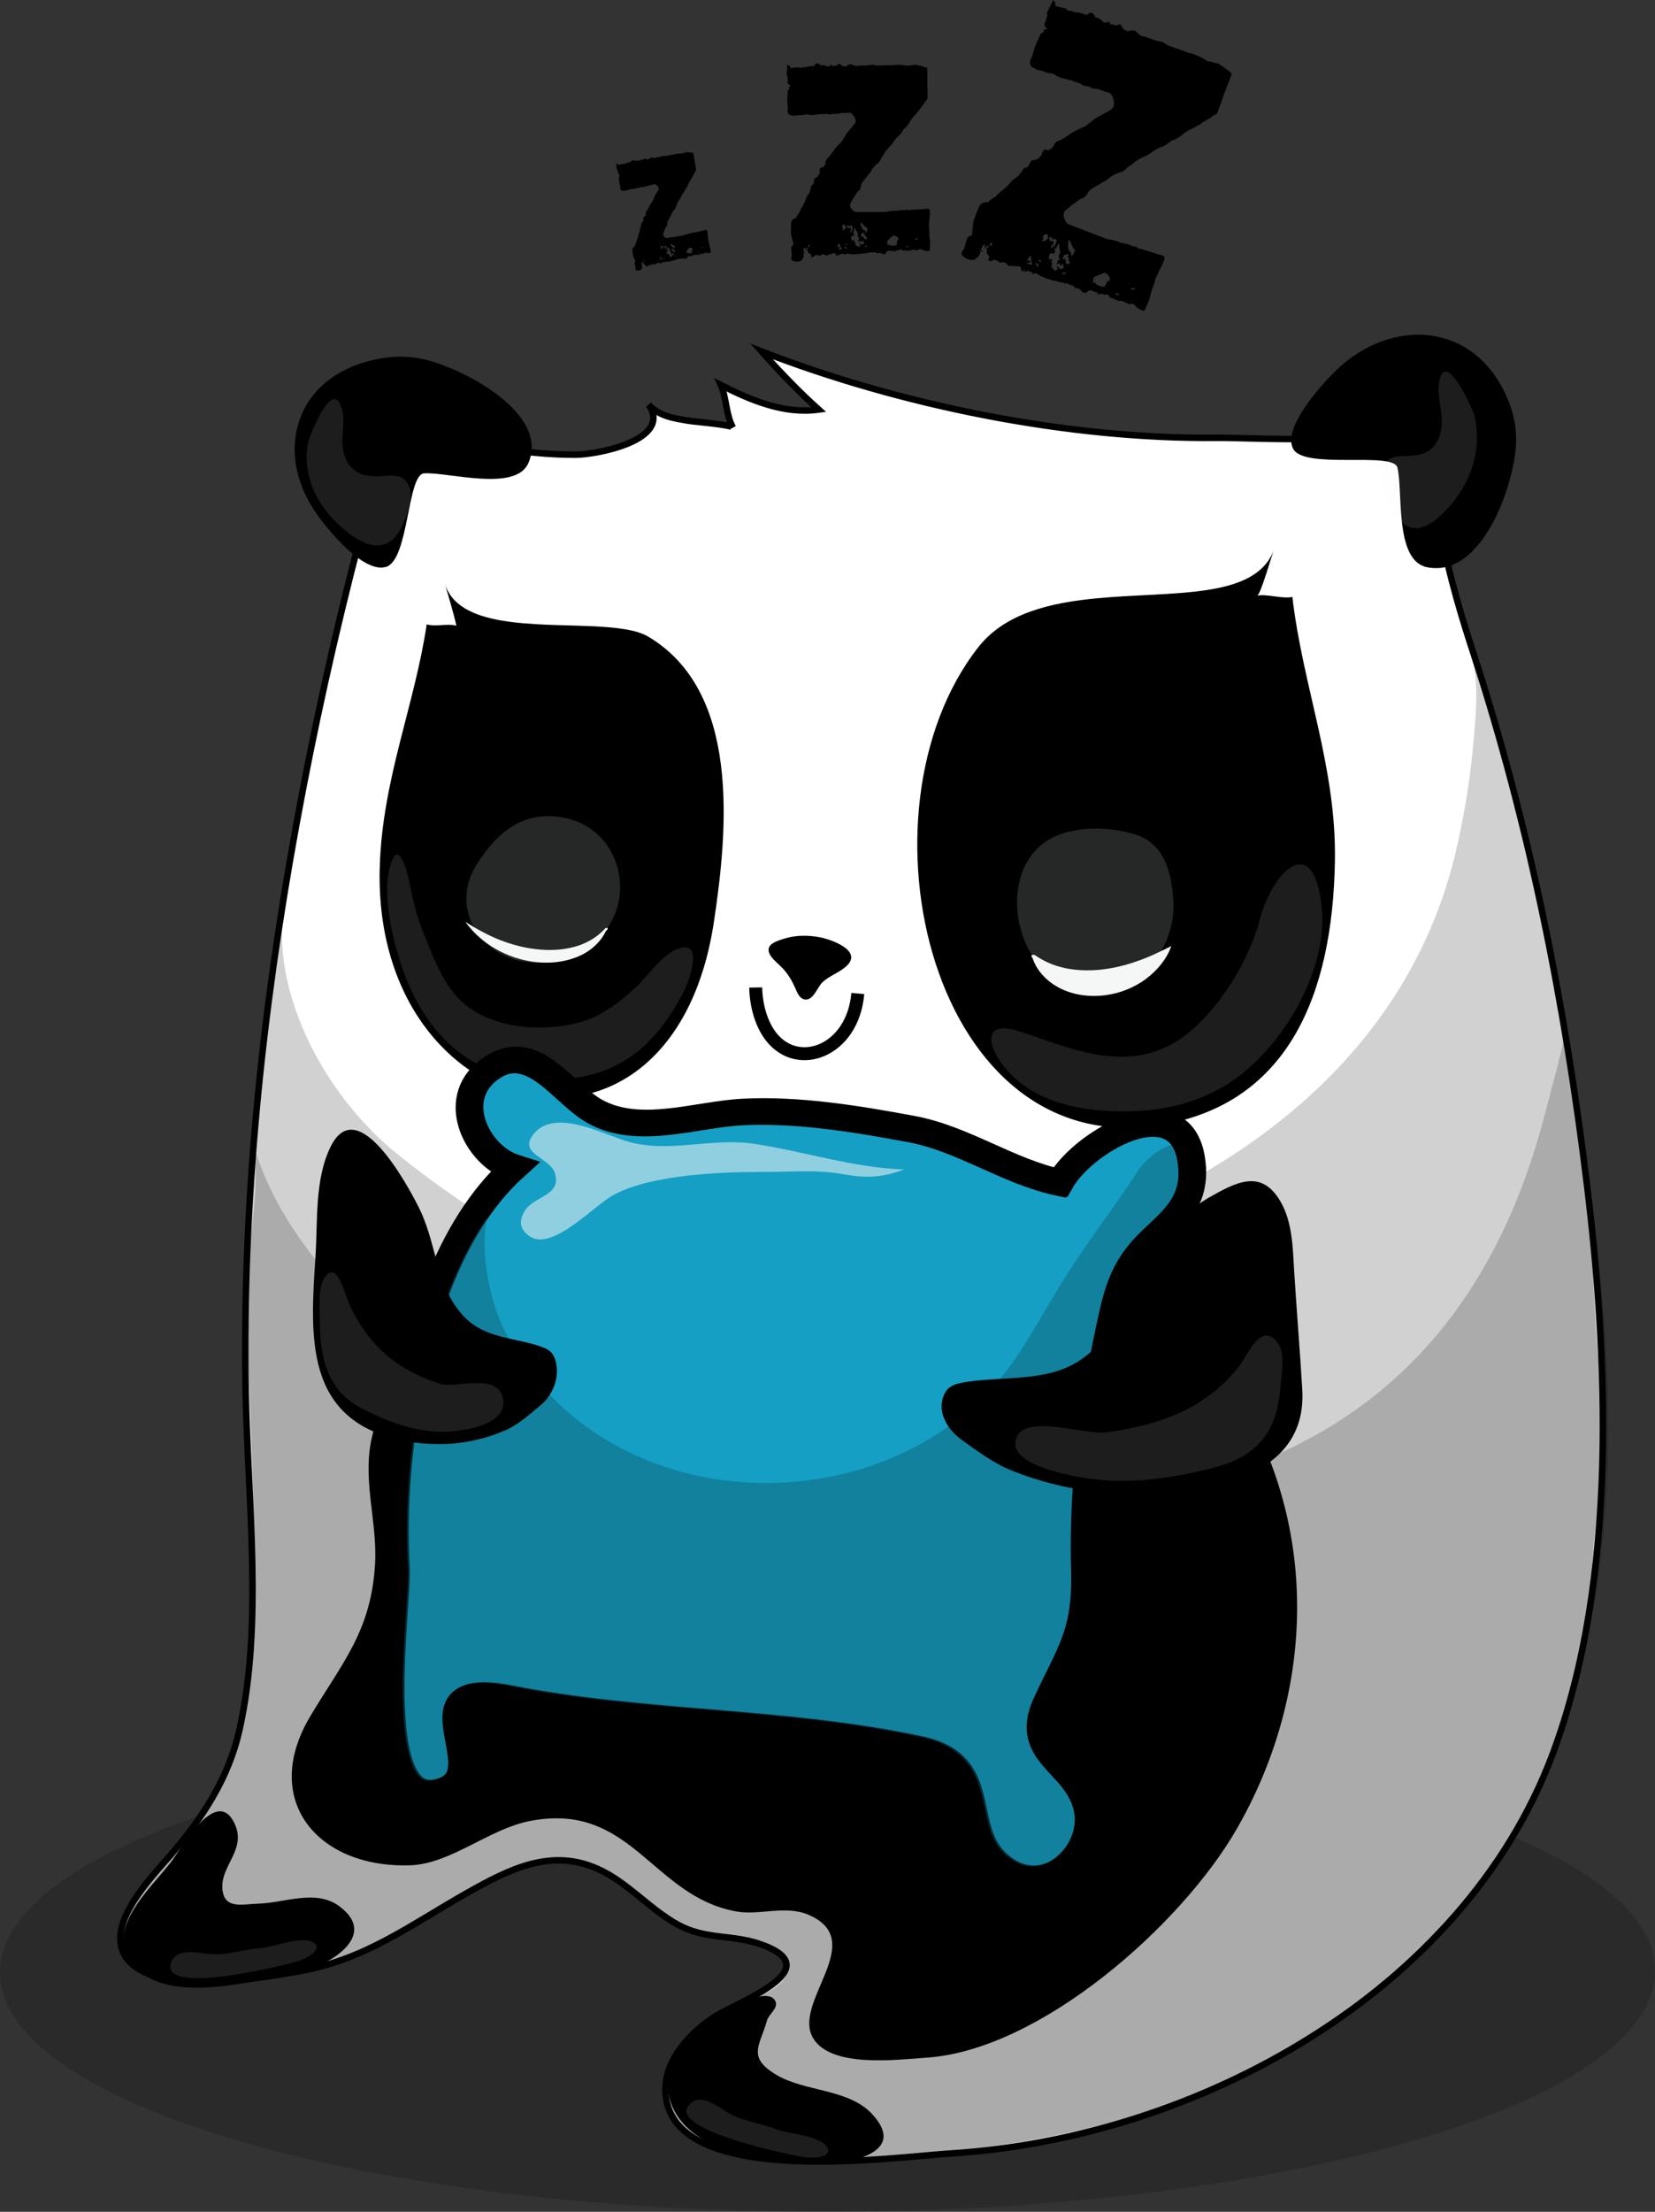 <?xml version="1.0" encoding="utf-8"?>
<!-- Generator: Adobe Illustrator 16.0.0, SVG Export Plug-In . SVG Version: 6.00 Build 0)  -->
<!DOCTYPE svg PUBLIC "-//W3C//DTD SVG 1.1//EN" "http://www.w3.org/Graphics/SVG/1.1/DTD/svg11.dtd">
<svg version="1.1" id="Layer_1" xmlns="http://www.w3.org/2000/svg" xmlns:xlink="http://www.w3.org/1999/xlink" x="0px" y="0px"
   width="127.711" height="170.557" viewBox="0 0 127.711 170.557" enable-background="new 0 0 198.43 198.43" xml:space="preserve">
<rect x="0" y="0" width="127.711" height="170.557" fill="#333333" stroke="none"/>
<g transform="translate(-37.233,-14.205)">
	<path opacity="0.17" d="M37.233,166.306c0.006,10.228,28.601,18.489,63.867,18.456
		c35.267-0.032,63.852-8.35,63.844-18.577c-0.005-10.225-28.601-18.486-63.865-18.456C65.811,147.763,37.227,156.081,37.233,166.306
		z"/>
	<path fill="#FFFFFF" stroke="#000000" stroke-width="0.5" stroke-miterlimit="10" d="M92.19,169.841
		c1.846-1.266,9.355-3.824,3.599-5.757c-2.114-0.709-4.122-0.308-6.229-1.453c-2.205-1.202-3.873-3.264-6.185-4.306
		c-3.598-1.622-6.803-0.006-10.012,1.799c-4.51,2.536-7.926,5.222-13.212,6.123c-2.708,0.46-11.338,2.039-13.29-1.258
		c-1.466-2.477,2.121-6.092,3.542-7.746c2.444-2.844,4.454-5.876,5.299-9.609c1.854-8.203,0.634-17.791,0.484-26.178
		c-0.26-14.598,1.274-29.214,3.896-43.568c1.354-7.421,2.99-14.791,4.898-22.092c0.544-2.083,2.949-9.187-0.084-10.652
		c5.231,2.531,10.93,4.126,16.756,4.123c1.631-0.002,7.508-1.12,5.637-3.847c0.854,0.896,1.905,1.028,3.053,1.228
		c0.462,0.08,3.324,0.304,3.451,0.534c-0.556-1.009-0.492-2.303-0.935-3.288c2.271,1.158,4.886,2.271,7.55,1.894
		c-1.553-1.39-3.077-2.988-4.404-4.48c10.714,4.152,23.655,6.789,35.216,6.658c2.901-0.033,15.261,0.861,16.574-2.209
		c-0.153,0.354-0.352,0.767-0.503,1.127c0.841-0.661,2.008-0.92,2.927-1.251c-4.906,1.771-0.407,15.503,0.646,18.73
		c4.403,13.499,7.133,27.217,8.84,41.291c1.553,12.804,2.477,30.19-2.691,43.892c-6.905,18.305-27.422,29.538-46.401,30.715
		c-4.28,0.266-20.4,2.595-21.915-3.912C88.054,173.593,90.168,171.227,92.19,169.841z"/>
	<path opacity="0.18" d="M56.463,120.768c-0.188-4.816-0.332-9.632-0.123-14.421
		c0.308-7.051,1.868-14.068,2.669-21.018c-0.376,6.594,3.793,13.729,8.75,17.756c2.246,1.825,4.777,3.647,7.248,5.164
		c10.516,6.453,25.146,6.329,36.937,3.507c17.344-4.15,33.678-14.235,37.729-32.306c0.563-2.513,0.984-5.03,1.221-7.588
		c0.164-1.797,0.583-5.497-0.217-7.146c0.7,1.441,1.463,3.029,1.959,4.555c1.229,3.781,1.474,7.745,2.534,11.537
		c1.703,6.093,2.812,12.239,3.806,18.484c2.57,16.174,4.284,33.849-1.642,49.56c-1.885,4.997-4.898,9.705-8.56,13.572
		c-6.499,6.868-15.321,12.353-24.258,15.354c-1.812,0.608-3.662,0.575-5.463,1.072c-4.192,1.156-8.87,1.168-13.179,1.677
		c-4.605,0.545-9.35,0.558-13.822-0.799c-3.137-0.949-4.69-3.646-3.032-6.756c0.99-1.854,3.123-3.424,5.037-4.209
		c1.31-0.538,4.605-1.305,3.743-3.237c-0.769-1.725-5.117-1.869-6.678-2.346c-2.961-0.905-4.83-4.044-7.895-5.044
		c-7.604-2.475-13.893,6.211-20.71,7.555c-3.569,0.704-12.464,3.053-15.214-0.441c-2.354-2.993,2.295-6.956,3.905-9.001
		c3.087-3.926,4.937-9.227,5.331-14.18C57.104,135.017,56.739,127.89,56.463,120.768z"/>
	<path opacity="0.18" d="M56.062,120.78c0.071-2.53,0.215-5.058,0.248-7.583
		c0.042-3.316,1.213-8.049,0.316-11.238c1.182,4.199,3.229,7.377,6.057,10.728c5.576,6.604,13.127,11.017,20.697,14.963
		c2.806,1.464,5.411,3.355,8.397,4.454c3.047,1.12,6.026,0.596,9.175,0.979c5.737,0.693,11.654,0.064,17.322-0.929
		c6.361-1.114,12.604-3.438,18.424-6.221c10.597-5.062,16.596-14.125,19.594-25.231c0.629-2.326,1.228-4.652,1.796-6.992
		c0.873,3.698,1.058,7.5,1.531,11.278c0.576,4.6,0.48,9.215,0.929,13.801c0.404,4.163,0.622,7.931-0.036,12.019
		c-0.689,4.303-0.364,8.574-1.556,12.854c-1.475,5.293-3.833,11.354-7.185,15.707c-5.688,7.388-14.324,13.432-23.062,16.681
		c-6.146,2.284-12.25,3.388-18.727,4.17c-5.3,0.64-19.364,3.056-21.385-4.391c-0.77-2.845,2.938-5.253,4.86-6.614
		c1.074-0.761,3.778-1.59,4.109-3.007c0.562-2.407-3.353-2.373-4.84-2.723c-1.899-0.443-3.583-1.07-5.153-2.259
		c-1.822-1.377-3.783-3.261-6.119-3.683c-2.405-0.436-4.872,1.116-7.028,2.166c-4.329,2.106-7.35,4.828-12.124,5.832
		c-3.131,0.657-6.081,1.582-9.31,1.674c-2.022,0.059-5.223-0.171-6.098-2.374c-1.314-3.316,2.74-6.271,4.435-8.538
		c2.109-2.821,3.739-6.302,4.483-9.751c0.994-4.609,0.53-9.104,0.866-13.721c0.219-3.008-0.629-5.86-0.657-8.861
		C56.015,122.903,56.032,121.841,56.062,120.78z"/>
	<g>
		<path d="M84.942,26.907c0.004,0.034,0.018,0.032,0.025,0.02c0.082-0.014,0.139-0.035,0.218-0.059
			c0.035-0.007,0.076-0.05,0.127-0.021c0.042,0.041,0.069-0.012,0.128-0.02c0.034-0.008,0.057-0.021,0.103-0.029l0.047-0.008
			c0.055-0.021,0.11-0.054,0.157-0.062c0.056-0.021,0.115-0.02,0.194-0.043c0,0-0.003-0.012,0.008-0.024
			c0.031-0.102,0.086-0.134,0.175-0.102c0.037,0.007,0.04,0.03,0.054,0.04c0.013,0.01,0.053,0.039,0.061,0.002
			c0.078-0.023,0.117-0.008,0.178-0.005c0.062,0.024,0.146,0.024,0.193-0.044c0.029-0.051,0.053-0.056,0.084-0.001
			c0.017,0.021,0.038,0.019,0.06-0.009c0.058-0.01,0.081-0.015,0.09-0.027c0.035-0.006,0.058-0.01,0.068-0.021
			c0.034-0.077,0.08-0.098,0.146-0.049c0.094,0.068,0.15,0.048,0.242,0.033c0.012-0.003,0.018-0.039,0.051-0.057
			c0.074-0.061,0.13-0.081,0.194-0.055c0.114,0.041,0.197,0.039,0.263,0.005c0.009-0.015,0.067-0.022,0.172-0.04
			c0.044-0.019,0.08-0.015,0.162-0.026l0.238-0.073l0.058-0.01c0.062,0.014,0.122,0.017,0.181,0.007
			c0.127-0.021,0.252-0.053,0.38-0.072l0.185-0.029c0.104-0.019,0.17-0.053,0.252-0.065c0.176-0.016,0.292-0.035,0.425-0.021
			l0.046-0.008c0.089-0.05,0.207-0.045,0.307-0.098l0.012-0.001c0.18,0.006,0.315,0.031,0.458,0.044
			c0.038,0.006,0.053,0.027,0.06,0.062l0.1,0.627c0.043,0.195,0.074,0.382,0.109,0.602c0.005,0.034-0.019,0.038-0.023,0.075
			L90.887,27.4c-0.027,0.063-0.04,0.125-0.08,0.168c-0.045,0.092-0.102,0.184-0.145,0.285c-0.068,0.095-0.102,0.184-0.169,0.277
			c-0.09,0.109-0.127,0.246-0.188,0.387l-0.104,0.172c-0.012,0.002-0.032,0.019-0.043,0.031c-0.061,0.141-0.08,0.238-0.192,0.354
			c-0.068,0.095-0.106,0.146-0.15,0.25c-0.025,0.062-0.051,0.127-0.099,0.193c-0.108,0.148-0.196,0.271-0.249,0.457l-0.01,0.013
			c-0.036,0.065-0.056,0.104-0.076,0.19c-0.014,0.062-0.041,0.114-0.07,0.154c-0.041,0.043-0.083,0.073-0.109,0.125
			c-0.089,0.121-0.134,0.213-0.154,0.299c-0.021,0.088-0.078,0.107-0.112,0.197c-0.032,0.088-0.094,0.145-0.128,0.233
			c-0.066,0.096-0.088,0.192-0.079,0.322l-0.039,0.125c-0.074,0.049-0.113,0.174-0.147,0.262c-0.066,0.107-0.091,0.241-0.153,0.383
			c0.008,0.046,0.021,0.056,0.027,0.091c0.002,0.013,0.003,0.022,0.016,0.021c0.016,0.033-0.004,0.049,0.03,0.043
			c0.071,0.072,0.152,0.144,0.233,0.13l1.255-0.202c0.09-0.026,0.188-0.078,0.281-0.094c0.044-0.02,0.095-0.016,0.139-0.022
			c0.091-0.025,0.168-0.062,0.25-0.075c0.093-0.016,0.176-0.018,0.251-0.065c0.01-0.012,0.01-0.012,0.011-0.001
			c0.029,0.031,0.065,0.038,0.106-0.005l0.059-0.01l0.321-0.075c0.104-0.017,0.219-0.048,0.345-0.079
			c0.044-0.02,0.102,0.043,0.103,0.125l0.027,0.162c0.001,0.013-0.002,0.062-0.002,0.143l0.018,0.105
			c0.008,0.047,0.001,0.083,0.011,0.141c-0.01,0.016,0.014,0.082,0.044,0.207l0.015,0.082c0.012,0.08,0.025,0.162,0.05,0.241
			c0.005,0.034,0.027,0.092,0.052,0.171l0.012,0.069c0.013,0.081,0.005,0.105,0.018,0.187c0.021,0.129,0.022,0.142-0.059,0.153
			l-0.046,0.007c-0.062-0.002-0.13,0.01-0.182-0.017c-0.063-0.026-0.125-0.029-0.167,0.002c0.001,0.011-0.02,0.026-0.053,0.044
			c-0.089,0.027-0.206-0.026-0.321,0.076c-0.114,0.018-0.174,0.026-0.187,0.018l-0.047,0.008c-0.054,0.045-0.1-0.02-0.146-0.022
			l-0.046,0.008c-0.049,0.066-0.083,0.072-0.125,0.043c-0.026,0.052-0.135,0.117-0.178,0.076c0.022-0.004,0.035-0.006,0.044-0.021
			c0,0-0.001-0.012-0.017-0.021c-0.009,0.014-0.021,0.016-0.031,0.018c-0.014,0.002-0.014,0.002-0.012,0.015
			c-0.031,0.017-0.055,0.021-0.068,0.012c-0.047-0.004-0.127,0.02-0.156,0.061c-0.025,0.136-0.096,0.146-0.183,0.125
			c-0.063-0.024-0.138-0.037-0.179,0.006c-0.031,0.017-0.048-0.006-0.059-0.004c-0.013,0.002-0.028-0.02-0.039-0.018l-0.174,0.028
			c-0.035,0.006-0.075-0.022-0.101,0.04l-0.048,0.008c-0.011,0.002-0.026-0.021-0.036-0.006c-0.051,0.055-0.112,0.041-0.191,0.065
			c-0.057,0.021-0.089,0.038-0.17,0.051l-0.035,0.007c-0.113,0.043-0.276,0.057-0.492,0.055l-0.024,0.063
			c-0.091-0.045-0.146-0.012-0.227,0c-0.007,0.037-0.018,0.039-0.021,0.089c-0.021-0.045-0.06-0.062-0.076-0.097l-0.01,0.015
			c0.013,0.01,0.018,0.032,0.024,0.08c-0.057,0.02-0.137-0.038-0.146-0.097c-0.135,0.058-0.253,0.124-0.354,0.176
			c-0.078-0.047-0.148-0.048-0.215-0.002c-0.029,0.041-0.073,0.062-0.111,0.043c-0.041-0.028-0.069,0.011-0.115,0.019l-0.003-0.011
			c-0.001-0.013-0.014-0.012-0.016-0.022l-0.063,0.119c-0.082,0.013-0.115,0.019-0.13,0.009l0.03-0.041
			c-0.005-0.034-0.018-0.032-0.02-0.044l-0.003-0.012c-0.04-0.029-0.079-0.047-0.127-0.051c-0.006-0.035-0.023-0.068-0.036-0.078
			c-0.019-0.033-0.042-0.04-0.062-0.074c0.024-0.004,0.043-0.03,0.062-0.069c-0.087-0.021-0.072,0.071-0.111,0.126l-0.017-0.104
			l-0.023,0.004c-0.023,0.005-0.033,0.018-0.031,0.029c-0.011,0.014-0.006,0.036,0.001,0.084l0.003,0.022
			c0.003,0.011,0.003,0.011,0.015,0.008c-0.037,0.066-0.003,0.062,0.043,0.055l0.023-0.005l0.005,0.022l-0.071,0.012
			c0.006,0.035,0.01,0.059,0.022,0.067c0.002,0.012-0.009,0.015-0.003,0.049c0.002,0.011,0.002,0.011,0.014,0.01
			c-0.004,0.049-0.002,0.061-0.029,0.112c-0.029,0.039-0.004,0.047-0.034,0.088c-0.083,0.074-0.198,0.104-0.331,0.09
			c-0.107-0.007-0.145-0.084-0.119-0.219L86.266,34.8c-0.013-0.082-0.048-0.146-0.061-0.229c0.003-0.049-0.027-0.091,0.021-0.157
			c0.036-0.006,0.06-0.081,0.016-0.135l-0.147-0.32l-0.063-0.396c-0.024-0.149,0.017-0.265,0.127-0.316l0.023-0.004
			c0.011-0.002,0.011-0.002,0.01-0.016c0.021-0.086,0.064-0.188,0.121-0.281c-0.003-0.021-0.005-0.032,0.004-0.047
			c0.029-0.11,0.084-0.217,0.106-0.303c0.061-0.141,0.056-0.247,0.087-0.348c0.042-0.104,0.102-0.185,0.096-0.289
			c0.027-0.053,0.001-0.144,0.025-0.207c-0.001-0.012,0.032-0.029,0.03-0.041c0.01-0.001,0.021-0.016,0.032-0.018l0.013-0.001
			l0.003-0.202c-0.005-0.035,0.001-0.062,0.034-0.091c0.031-0.016,0.053-0.03,0.072-0.059c0.068-0.096,0.088-0.192,0.061-0.295
			c-0.021-0.057,0.014-0.134,0.062-0.129c0.06,0.001,0.056-0.021,0.095-0.076c0.006-0.036,0.05-0.066,0.039-0.125
			c-0.015-0.093-0.002-0.166,0.048-0.223c0.05-0.056,0.077-0.107,0.114-0.173l0.125-0.259c0.083-0.144,0.172-0.266,0.26-0.386
			l0.151-0.382l0.228-0.371c0.063-0.117,0.113-0.173,0.005-0.334c-0.044-0.052-0.088-0.104-0.128-0.134
			c-0.041-0.029-0.091-0.045-0.148-0.035c-0.048-0.004-0.08,0.023-0.115,0.029l-0.209,0.033c-0.034,0.005-0.089,0.038-0.145,0.061
			c-0.056,0.021-0.129,0.009-0.187,0.029c-0.079,0.024-0.118,0.066-0.207,0.045c-0.083,0.002-0.128,0.021-0.208,0.034
			c-0.081,0.013-0.139,0.021-0.219,0.048c-0.034,0.004-0.091,0.025-0.17,0.051c-0.079,0.023-0.127,0.021-0.174,0.026l-0.034,0.007
			c-0.137-0.037-0.207,0.046-0.3,0.061l-0.128,0.021c-0.081,0.013-0.124,0.044-0.182,0.054c-0.082,0.012-0.132-0.004-0.179,0.004
			c-0.083,0.003-0.16-0.105-0.163-0.199c0.011-0.014,0.004-0.049-0.009-0.129c-0.024-0.08-0.042-0.125-0.057-0.205
			c-0.015-0.093-0.032-0.198-0.041-0.327c-0.009-0.058-0.007-0.118-0.017-0.176c0.052-0.056,0.079-0.097,0.014-0.146
			c0.044-0.019,0.074-0.048,0.095-0.074c-0.106,0.006-0.191-0.076-0.17-0.163c-0.007-0.047-0.025-0.079-0.027-0.091
			c0-0.082-0.021-0.141-0.071-0.156c-0.014-0.152-0.013-0.294-0.037-0.445C84.859,26.837,84.916,26.827,84.942,26.907z
			 M86.757,34.624l-0.028,0.041c0.012-0.002,0.021-0.017,0.032-0.019L86.757,34.624z M86.978,34.362l-0.016-0.092
			c-0.011,0.002-0.011,0.002-0.012-0.01c-0.002-0.012-0.016-0.01-0.017-0.021c-0.01,0.013-0.02,0.026-0.018,0.037
			c-0.009,0.015-0.005,0.037,0,0.071C86.999,34.348,87.011,34.356,86.978,34.362z M88.172,34.17
			c0.011-0.013,0.011-0.013,0.021-0.016c0.023-0.004,0.048-0.008,0.069-0.022c0.013,0.01,0.013,0.01,0.015,0.021
			c-0.028,0.04-0.036,0.064-0.077,0.108c0.081-0.014,0.113-0.031,0.16-0.039l-0.105-0.137c-0.013-0.011-0.028-0.032-0.034-0.066
			c-0.003-0.012-0.003-0.012-0.014-0.01c-0.023,0.005-0.035,0.005-0.044,0.02l0.002,0.154c0.005,0.034,0.009,0.059,0.021,0.067
			L88.172,34.17z M88.212,33.307c0.06,0.003,0.043,0.052,0.042,0.111c0.083-0.001,0.091-0.098,0.121-0.139
			c-0.021-0.045-0.012-0.058-0.05-0.086c-0.008-0.035-0.043-0.041-0.054-0.027c-0.011,0.002-0.02,0.025-0.052,0.044L88.212,33.307z
			 M88.506,34.175l0.047-0.007c-0.006-0.034-0.018-0.032-0.019-0.044c-0.026-0.009-0.052-0.017-0.078-0.035
			c-0.01,0.013-0.02,0.026-0.019,0.039C88.476,34.134,88.493,34.166,88.506,34.175z M88.542,34.027
			c0.021-0.087-0.03-0.042-0.047-0.075c-0.011,0.015-0.011,0.015-0.022,0.016l-0.022,0.004L88.542,34.027z M88.651,33.379
			l0.023-0.005l-0.03-0.186c-0.017-0.032-0.043-0.042-0.063-0.024l-0.119,0.065l-0.002-0.012l0.029-0.028
			c-0.014-0.01-0.014-0.01-0.015-0.021c-0.033,0.018-0.068,0.022-0.077,0.036l0.003,0.023c0.021,0.043,0.046,0.063,0.093,0.057
			c0.037,0.005,0.043-0.03,0.076-0.036c0.027,0.079,0.042,0.11,0.044,0.124C88.626,33.371,88.639,33.38,88.651,33.379z
			 M88.614,33.373c-0.011,0.001-0.032,0.017-0.044,0.019c0.008,0.047,0.034,0.066,0.093,0.058L88.614,33.373z M89.258,33.817
			c-0.045-0.054-0.048-0.075-0.091-0.116c-0.014,0.145-0.061,0.067-0.101,0.039c-0.029,0.04-0.037,0.065-0.045,0.092
			c-0.013-0.011-0.017-0.033-0.026-0.092l-0.008-0.048c-0.003-0.021,0.007-0.035,0.041-0.041l-0.003-0.022
			c-0.013,0.002-0.014-0.01-0.024-0.008l-0.014,0.001c-0.038-0.028-0.067-0.061-0.061-0.085c0.018-0.109-0.046-0.137-0.104-0.209
			c-0.015-0.011-0.029-0.031-0.034-0.056c-0.005-0.034-0.027-0.02-0.043-0.053c-0.01,0.025-0.005,0.05-0.001,0.072
			c0.001,0.012,0.001,0.012-0.008,0.024l0.013,0.069c0.001,0.012,0.001,0.012-0.012,0.014c-0.012,0.001-0.021,0.016-0.032,0.018
			c0.044,0.053,0.073,0.096,0.07,0.145c-0.032,0.017-0.027,0.039-0.065,0.033c-0.024-0.008-0.035,0.006-0.041,0.043
			c0.005,0.035-0.001,0.071,0.017,0.104c0.042,0.04,0.063,0.097,0.108,0.006c0.012-0.001,0.014,0.01,0.024,0.008
			c0.006,0.034,0.011,0.058,0,0.071c0.04,0.028,0.077,0.034,0.074,0.096c-0.009,0.014,0.021,0.044,0.034,0.054
			c0.034-0.005,0.05,0.018,0.086,0.022l0.054,0.039c-0.002-0.014,0.006-0.037,0.003-0.05c-0.001-0.011-0.001-0.011,0.012-0.014
			c0.075-0.049,0.026-0.052-0.015-0.081l-0.012-0.01c-0.013,0.002-0.013,0.002-0.025-0.008c0.078-0.024,0.117-0.007,0.135,0.024
			C89.205,33.86,89.228,33.856,89.258,33.817z M89.294,33.228c0.002-0.061-0.016-0.093-0.05-0.088
			c-0.013,0.002-0.037-0.006-0.077-0.035l-0.188-0.136c-0.011,0.014-0.011,0.014-0.009,0.025c-0.009,0.013-0.009,0.013-0.007,0.023
			c0.052,0.1,0.098,0.234,0.207,0.252c0.037,0.008,0.053,0.028,0.067,0.062c0.014-0.002,0.026,0.008,0.055,0.026
			C89.29,33.275,89.295,33.24,89.294,33.228z M89.187,33.376c-0.013-0.01-0.024-0.009-0.048-0.004
			c-0.025,0.062-0.039,0.053-0.075,0.059c0.011,0.06,0.015,0.082,0.004,0.096c0.006,0.033,0.02,0.044,0.024,0.078
			c0.024-0.075,0.059-0.082,0.104-0.017c0.017,0.032,0.058,0.062,0.095,0.068c0.033-0.018,0.025-0.053,0.056-0.094
			c-0.04-0.027-0.084-0.01-0.098-0.091c-0.002-0.013-0.037-0.006-0.077-0.036C89.183,33.424,89.19,33.398,89.187,33.376z
			 M89.376,33.965c0.005-0.038,0.012-0.074,0.021-0.088l-0.115,0.09l0.013,0.01L89.376,33.965z M90.26,33.763
			c0.046-0.092,0.103-0.029,0.141-0.022c0.083-0.003,0.115-0.02,0.174-0.028l0.01-0.013c0.082-0.015,0.059-0.081,0.044-0.175
			c-0.003-0.012-0.003-0.012,0.007-0.024c-0.001-0.013,0.007-0.025,0.018-0.039c0.011-0.013,0.021-0.026,0.03-0.028
			c-0.021-0.066-0.051-0.099-0.087-0.104c-0.012,0.002-0.027-0.021-0.065-0.025c-0.001-0.012-0.012-0.01-0.035-0.006
			c-0.012,0.001-0.01,0.014-0.021,0.015l-0.01,0.015l-0.008-0.059c-0.094,0.099-0.181,0.221-0.248,0.313
			C90.217,33.638,90.248,33.681,90.26,33.763z M91.142,33.69l-0.008-0.045l-0.082,0.013c-0.009,0.014-0.007,0.024-0.005,0.036
			C91.061,33.704,91.084,33.7,91.142,33.69z M91.368,33.321c0.046-0.008,0.06,0.003,0.093-0.016
			c0.009-0.013,0.003-0.048,0.033-0.088l-0.128,0.092L91.368,33.321z"/>
		<path d="M98.222,19.407c0,0.063,0.021,0.063,0.042,0.043c0.148,0,0.254-0.022,0.402-0.043c0.063,0,0.148-0.064,0.232,0
			c0.063,0.085,0.128,0,0.234,0c0.062,0,0.105-0.021,0.191-0.021h0.084c0.105-0.021,0.212-0.064,0.297-0.064
			c0.105-0.021,0.212,0,0.36-0.021c0,0,0-0.022,0.021-0.043c0.085-0.169,0.189-0.212,0.339-0.127
			c0.062,0.021,0.062,0.062,0.086,0.085c0.021,0.021,0.084,0.085,0.105,0.021c0.147-0.021,0.213,0.021,0.317,0.042
			c0.106,0.063,0.254,0.086,0.36-0.021c0.062-0.085,0.105-0.085,0.146,0.021c0.021,0.042,0.064,0.042,0.107,0
			c0.104,0,0.147,0,0.169-0.021c0.063,0,0.106,0,0.128-0.021c0.084-0.128,0.169-0.147,0.275-0.043
			c0.146,0.148,0.254,0.127,0.424,0.127c0.021,0,0.042-0.062,0.104-0.084c0.148-0.085,0.254-0.105,0.36-0.043
			c0.19,0.106,0.339,0.127,0.466,0.084c0.021-0.021,0.128-0.021,0.318-0.021c0.085-0.021,0.147,0,0.297,0l0.445-0.063h0.104
			c0.106,0.043,0.212,0.063,0.318,0.063c0.233,0,0.467-0.021,0.699-0.021h0.34c0.189,0,0.317-0.043,0.467-0.043
			c0.317,0.021,0.53,0.021,0.763,0.084h0.086c0.169-0.062,0.38-0.021,0.572-0.084h0.021c0.315,0.063,0.55,0.148,0.806,0.212
			c0.062,0.021,0.083,0.064,0.083,0.129v1.144c0.021,0.361,0.021,0.7,0.021,1.104c0,0.062-0.042,0.062-0.063,0.127l-0.084,0.084
			c-0.063,0.106-0.106,0.213-0.19,0.274c-0.105,0.148-0.232,0.297-0.339,0.467c-0.147,0.148-0.232,0.298-0.382,0.445
			c-0.191,0.17-0.297,0.403-0.444,0.637l-0.233,0.275c-0.021,0-0.063,0.021-0.084,0.043c-0.149,0.232-0.213,0.401-0.446,0.571
			c-0.147,0.147-0.232,0.232-0.339,0.402c-0.064,0.105-0.127,0.211-0.233,0.317c-0.232,0.233-0.425,0.425-0.571,0.742l-0.021,0.021
			c-0.085,0.104-0.128,0.168-0.189,0.316c-0.044,0.105-0.106,0.19-0.171,0.255c-0.085,0.063-0.17,0.105-0.232,0.19
			c-0.189,0.19-0.297,0.34-0.36,0.487c-0.062,0.148-0.169,0.17-0.254,0.318c-0.085,0.147-0.212,0.231-0.297,0.381
			c-0.149,0.148-0.212,0.318-0.233,0.551l-0.104,0.213c-0.148,0.064-0.255,0.275-0.34,0.425c-0.147,0.168-0.232,0.401-0.381,0.637
			c0,0.084,0.021,0.104,0.021,0.168c0,0.021,0,0.043,0.021,0.043c0.021,0.062-0.021,0.084,0.041,0.084
			c0.105,0.147,0.231,0.297,0.382,0.297h2.29c0.169-0.021,0.359-0.084,0.529-0.084c0.084-0.021,0.169,0,0.254,0
			c0.17-0.021,0.317-0.063,0.467-0.063c0.171,0,0.317,0.021,0.468-0.042c0.021-0.021,0.021-0.021,0.021,0
			c0.041,0.063,0.104,0.085,0.189,0.021h0.105l0.595-0.043c0.188,0,0.401-0.021,0.635-0.042c0.085-0.021,0.171,0.104,0.148,0.254
			v0.297c0,0.021-0.021,0.107-0.042,0.255v0.19c0,0.085-0.021,0.147-0.021,0.256c-0.021,0.02,0,0.146,0.021,0.381v0.148
			c0,0.147,0,0.297,0.021,0.444c0,0.062,0.021,0.169,0.043,0.317v0.127c0,0.148-0.021,0.191-0.021,0.34c0,0.233,0,0.254-0.148,0.254
			h-0.085c-0.105-0.021-0.231-0.021-0.317-0.085c-0.104-0.062-0.213-0.084-0.296-0.042c0,0.021-0.044,0.042-0.105,0.063
			c-0.17,0.021-0.361-0.105-0.595,0.043c-0.212,0-0.317,0-0.34-0.021h-0.084c-0.104,0.063-0.17-0.063-0.254-0.085h-0.086
			c-0.104,0.106-0.169,0.106-0.232,0.042c-0.063,0.085-0.274,0.17-0.339,0.085c0.041,0,0.063,0,0.084-0.021c0,0,0-0.021-0.021-0.043
			c-0.022,0.021-0.043,0.021-0.063,0.021s-0.021,0-0.021,0.021c-0.063,0.021-0.106,0.021-0.128,0c-0.084-0.021-0.232,0-0.297,0.062
			c-0.084,0.234-0.212,0.234-0.36,0.17c-0.104-0.062-0.233-0.104-0.317-0.042c-0.063,0.021-0.084-0.021-0.104-0.021
			c-0.022,0-0.043-0.043-0.064-0.043h-0.317c-0.063,0-0.127-0.064-0.19,0.043h-0.085c-0.021,0-0.042-0.043-0.062-0.021
			c-0.105,0.084-0.212,0.042-0.36,0.062c-0.105,0.021-0.17,0.043-0.318,0.043h-0.062c-0.213,0.043-0.51,0.021-0.892-0.043
			l-0.062,0.106c-0.149-0.106-0.255-0.063-0.403-0.063c-0.021,0.063-0.042,0.063-0.062,0.147c-0.023-0.084-0.086-0.127-0.106-0.19
			l-0.021,0.021c0.021,0.021,0.021,0.064,0.021,0.148c-0.105,0.021-0.232-0.105-0.232-0.211c-0.254,0.062-0.488,0.147-0.679,0.211
			c-0.129-0.105-0.256-0.127-0.383-0.062c-0.062,0.062-0.146,0.084-0.211,0.041c-0.063-0.062-0.129,0-0.213,0v-0.021
			c0-0.021-0.021-0.021-0.021-0.042l-0.149,0.188c-0.147,0-0.212,0-0.232-0.02l0.064-0.064c0-0.062-0.021-0.062-0.021-0.084v-0.021
			c-0.063-0.064-0.128-0.106-0.212-0.127c0-0.064-0.021-0.128-0.043-0.149c-0.02-0.062-0.062-0.085-0.083-0.146
			c0.042,0,0.083-0.043,0.127-0.106c-0.147-0.062-0.147,0.106-0.232,0.19v-0.19h-0.042c-0.042,0-0.065,0.021-0.065,0.042
			c-0.02,0.021-0.02,0.064-0.02,0.148v0.043c0,0.021,0,0.021,0.02,0.021c-0.083,0.106-0.02,0.106,0.065,0.106h0.042v0.043H99.24
			c0,0.062,0,0.104,0.02,0.127c0,0.021-0.02,0.021-0.02,0.084c0,0.021,0,0.021,0.02,0.021c-0.02,0.084-0.02,0.105-0.083,0.191
			c-0.064,0.064-0.021,0.084-0.085,0.148c-0.169,0.104-0.381,0.127-0.615,0.062c-0.189-0.042-0.231-0.189-0.146-0.424v-0.084
			c0-0.148-0.042-0.276-0.042-0.424c0.021-0.086-0.021-0.17,0.083-0.275c0.063,0,0.128-0.128,0.063-0.234l-0.169-0.614v-0.722
			c0-0.274,0.105-0.466,0.318-0.528h0.042c0.021,0,0.021,0,0.021-0.021c0.063-0.148,0.168-0.318,0.297-0.468
			c0-0.042,0-0.062,0.021-0.084c0.085-0.191,0.213-0.361,0.277-0.508c0.146-0.234,0.169-0.426,0.253-0.595
			c0.105-0.171,0.233-0.298,0.255-0.487c0.063-0.085,0.042-0.254,0.106-0.361c0-0.021,0.063-0.041,0.063-0.062
			c0.021,0,0.042-0.021,0.062-0.021h0.021l0.063-0.361c0-0.062,0.021-0.104,0.085-0.147c0.063-0.021,0.104-0.041,0.147-0.083
			c0.149-0.149,0.213-0.319,0.19-0.51c-0.021-0.106,0.062-0.233,0.148-0.212c0.106,0.021,0.106-0.021,0.191-0.106
			c0.02-0.062,0.104-0.104,0.104-0.212c0-0.17,0.043-0.297,0.147-0.381c0.105-0.086,0.171-0.17,0.256-0.275l0.297-0.424
			c0.19-0.233,0.381-0.425,0.571-0.615l0.382-0.637l0.509-0.594c0.148-0.189,0.254-0.274,0.105-0.594
			c-0.064-0.105-0.127-0.212-0.19-0.273c-0.062-0.064-0.146-0.107-0.254-0.107c-0.085-0.021-0.149,0.021-0.212,0.021h-0.382
			c-0.063,0-0.169,0.042-0.275,0.062c-0.105,0.022-0.233-0.021-0.339,0c-0.148,0.022-0.234,0.085-0.383,0.022
			c-0.148-0.022-0.232,0-0.382,0c-0.147,0-0.253,0-0.401,0.02c-0.064,0-0.17,0.021-0.318,0.043c-0.147,0.022-0.232,0-0.317,0h-0.064
			c-0.232-0.105-0.381,0.021-0.551,0.021h-0.234c-0.147,0-0.232,0.043-0.338,0.043c-0.147,0-0.232-0.043-0.317-0.043
			c-0.148-0.021-0.255-0.232-0.233-0.403c0.021-0.021,0.021-0.085,0.021-0.232c-0.021-0.147-0.042-0.232-0.042-0.382
			c0-0.17,0-0.359,0.021-0.594c0-0.105,0.021-0.212,0.021-0.317c0.105-0.084,0.17-0.148,0.063-0.256
			c0.084-0.021,0.148-0.062,0.191-0.104c-0.191-0.022-0.318-0.191-0.254-0.34c0-0.086-0.021-0.148-0.021-0.17
			c0.021-0.148,0-0.254-0.085-0.297c0.021-0.275,0.063-0.529,0.063-0.806C98.095,19.259,98.2,19.259,98.222,19.407z M99.24,33.675
			l-0.064,0.062c0.021,0,0.043-0.021,0.064-0.021V33.675z M99.706,33.271v-0.169c-0.021,0-0.021,0-0.021-0.021
			c0-0.021-0.021-0.021-0.021-0.043c-0.021,0.021-0.042,0.043-0.042,0.063C99.6,33.123,99.6,33.166,99.6,33.229
			C99.748,33.251,99.77,33.271,99.706,33.271z M101.89,33.271c0.021-0.021,0.021-0.021,0.042-0.021c0.041,0,0.085,0,0.127-0.021
			c0.021,0.021,0.021,0.021,0.021,0.042c-0.063,0.063-0.084,0.106-0.17,0.17c0.147,0,0.213-0.021,0.297-0.021l-0.148-0.275
			c-0.021-0.021-0.042-0.063-0.042-0.128c0-0.021,0-0.021-0.021-0.021c-0.043,0-0.064,0-0.086,0.021l-0.042,0.275
			c0,0.062,0,0.105,0.021,0.128L101.89,33.271L101.89,33.271z M102.207,31.745c0.104,0.021,0.062,0.104,0.043,0.213
			c0.147,0.021,0.189-0.148,0.254-0.213c-0.021-0.084,0-0.105-0.063-0.17c0-0.062-0.062-0.084-0.085-0.062
			c-0.021,0-0.043,0.043-0.104,0.062L102.207,31.745z M102.483,33.378h0.085c0-0.063-0.021-0.063-0.021-0.085
			c-0.043-0.021-0.085-0.042-0.127-0.085c-0.021,0.021-0.043,0.043-0.043,0.062C102.44,33.293,102.462,33.356,102.483,33.378z
			 M102.589,33.123c0.062-0.148-0.042-0.085-0.063-0.148c-0.021,0.021-0.021,0.021-0.042,0.021h-0.043L102.589,33.123z
			 M102.971,31.999h0.042v-0.338c-0.021-0.064-0.062-0.086-0.105-0.064l-0.232,0.086v-0.021l0.062-0.043
			c-0.021-0.021-0.021-0.021-0.021-0.043c-0.063,0.021-0.127,0.021-0.147,0.043v0.043c0.021,0.084,0.063,0.127,0.147,0.127
			c0.062,0.021,0.085-0.043,0.149-0.043c0.021,0.147,0.04,0.213,0.04,0.232C102.928,31.979,102.949,31.999,102.971,31.999z
			 M102.906,31.979c-0.021,0-0.062,0.021-0.084,0.021c0,0.086,0.044,0.128,0.148,0.128L102.906,31.979z M103.924,32.954
			c-0.063-0.106-0.063-0.148-0.127-0.233c-0.064,0.254-0.127,0.105-0.19,0.042c-0.062,0.063-0.085,0.106-0.105,0.148
			c-0.021-0.021-0.021-0.063-0.021-0.17v-0.084c0-0.042,0.021-0.064,0.086-0.064v-0.042c-0.021,0-0.021-0.021-0.043-0.021H103.5
			c-0.064-0.063-0.105-0.128-0.084-0.17c0.062-0.19-0.043-0.254-0.128-0.401c-0.021-0.021-0.042-0.064-0.042-0.107
			c0-0.062-0.043-0.041-0.063-0.104c-0.021,0.043-0.021,0.085-0.021,0.127c0,0.021,0,0.021-0.022,0.043v0.127
			c0,0.021,0,0.021-0.02,0.021c-0.021,0-0.043,0.021-0.063,0.021c0.063,0.104,0.105,0.189,0.083,0.274
			c-0.062,0.021-0.062,0.063-0.126,0.042c-0.042-0.021-0.062,0-0.085,0.063c0,0.063-0.021,0.127,0,0.191
			c0.064,0.084,0.085,0.189,0.191,0.042c0.02,0,0.02,0.021,0.042,0.021c0,0.063,0,0.105-0.022,0.127
			c0.064,0.063,0.129,0.085,0.107,0.19c-0.021,0.021,0.021,0.085,0.042,0.106c0.062,0,0.085,0.041,0.146,0.062l0.086,0.085
			c0-0.021,0.021-0.063,0.021-0.085c0-0.022,0-0.021,0.021-0.021c0.147-0.062,0.062-0.084,0-0.147l-0.021-0.021
			c-0.021,0-0.021,0-0.043-0.021c0.147-0.021,0.212,0.021,0.231,0.085C103.818,33.018,103.86,33.018,103.924,32.954z
			 M104.157,31.915c0.021-0.105,0-0.17-0.063-0.17c-0.021,0-0.064-0.021-0.127-0.084l-0.297-0.297
			c-0.021,0.021-0.021,0.021-0.021,0.042c-0.021,0.021-0.021,0.021-0.021,0.042c0.063,0.19,0.104,0.444,0.297,0.51
			c0.063,0.021,0.085,0.062,0.104,0.127c0.022,0,0.043,0.021,0.087,0.062C104.136,31.999,104.157,31.937,104.157,31.915z
			 M103.924,32.147c-0.021-0.021-0.042-0.021-0.084-0.021c-0.063,0.105-0.085,0.085-0.148,0.085c0,0.104,0,0.147-0.021,0.17
			c0,0.062,0.021,0.084,0.021,0.147c0.063-0.128,0.127-0.128,0.19,0c0.021,0.062,0.085,0.128,0.146,0.148
			c0.064-0.021,0.064-0.086,0.129-0.148c-0.063-0.063-0.148-0.043-0.148-0.19c0-0.021-0.063-0.021-0.127-0.085
			C103.903,32.233,103.924,32.19,103.924,32.147z M104.094,33.251c0.021-0.064,0.042-0.128,0.063-0.148l-0.233,0.127l0.021,0.021
			H104.094z M105.727,33.146c0.105-0.148,0.19-0.021,0.254,0c0.148,0.021,0.212,0,0.318,0l0.021-0.021
			c0.148,0,0.126-0.127,0.126-0.297c0-0.021,0-0.021,0.022-0.042c0-0.021,0.021-0.043,0.042-0.063s0.042-0.042,0.063-0.042
			c-0.021-0.128-0.063-0.19-0.129-0.213c-0.021,0-0.041-0.042-0.104-0.063c0-0.021-0.021-0.021-0.063-0.021
			c-0.021,0-0.021,0.021-0.043,0.021l-0.021,0.021v-0.106c-0.19,0.148-0.382,0.341-0.53,0.488
			C105.684,32.911,105.727,32.996,105.727,33.146z M107.317,33.271v-0.085h-0.148c-0.021,0.021-0.021,0.043-0.021,0.064
			C107.168,33.271,107.211,33.271,107.317,33.271z M107.825,32.679c0.085,0,0.104,0.021,0.17,0c0.021-0.021,0.021-0.086,0.084-0.147
			l-0.254,0.127V32.679z"/>
		<path d="M118.665,14.587c-0.033,0.082-0.004,0.092,0.033,0.076c0.19,0.072,0.339,0.098,0.539,0.144
			c0.082,0.032,0.225-0.008,0.303,0.117c0.039,0.14,0.164,0.062,0.301,0.115c0.082,0.031,0.146,0.024,0.257,0.067l0.109,0.042
			c0.146,0.025,0.306,0.023,0.415,0.065c0.146,0.025,0.271,0.104,0.476,0.151c0,0,0.011-0.027,0.048-0.045
			c0.193-0.177,0.353-0.179,0.501,0.005c0.071,0.059,0.052,0.112,0.067,0.15c0.018,0.038,0.067,0.151,0.125,0.08
			c0.203,0.046,0.265,0.133,0.391,0.213c0.105,0.134,0.286,0.235,0.478,0.151c0.123-0.078,0.178-0.058,0.179,0.101
			c0.008,0.065,0.062,0.086,0.137,0.054c0.139,0.053,0.192,0.073,0.23,0.057c0.083,0.031,0.137,0.052,0.175,0.035
			c0.173-0.122,0.293-0.107,0.376,0.082c0.118,0.265,0.266,0.291,0.484,0.375c0.026,0.01,0.086-0.062,0.179-0.058
			c0.233-0.037,0.381-0.011,0.486,0.123c0.193,0.232,0.375,0.333,0.56,0.341c0.039-0.016,0.175,0.036,0.421,0.132
			c0.12,0.015,0.192,0.072,0.383,0.146l0.607,0.139l0.136,0.053c0.115,0.107,0.242,0.187,0.38,0.24
			c0.301,0.115,0.611,0.203,0.912,0.318l0.438,0.168c0.245,0.095,0.431,0.104,0.623,0.177c0.397,0.186,0.672,0.29,0.941,0.488
			l0.109,0.042c0.25,0.001,0.502,0.161,0.781,0.174l0.025,0.011c0.379,0.239,0.638,0.465,0.935,0.673
			c0.071,0.059,0.078,0.125,0.048,0.207l-0.568,1.477c-0.15,0.478-0.318,0.914-0.519,1.435c-0.031,0.082-0.087,0.061-0.146,0.133
			l-0.15,0.067c-0.137,0.104-0.242,0.221-0.384,0.261c-0.21,0.139-0.447,0.268-0.669,0.434c-0.266,0.118-0.447,0.268-0.713,0.387
			c-0.331,0.123-0.582,0.371-0.89,0.6l-0.438,0.238c-0.025-0.01-0.093-0.004-0.13,0.015c-0.307,0.228-0.473,0.415-0.856,0.518
			c-0.268,0.119-0.417,0.187-0.639,0.353c-0.135,0.104-0.27,0.211-0.459,0.295c-0.417,0.186-0.757,0.336-1.105,0.674l-0.037,0.018
			c-0.163,0.095-0.249,0.155-0.404,0.315c-0.106,0.114-0.231,0.192-0.345,0.243c-0.142,0.041-0.271,0.053-0.396,0.132
			c-0.342,0.151-0.551,0.29-0.706,0.449c-0.156,0.161-0.304,0.136-0.485,0.285c-0.185,0.148-0.39,0.194-0.572,0.345
			c-0.266,0.119-0.433,0.307-0.574,0.596l-0.241,0.221c-0.225,0.01-0.466,0.23-0.648,0.379c-0.275,0.146-0.501,0.404-0.807,0.633
			c-0.043,0.109-0.025,0.146-0.058,0.229c-0.011,0.027-0.021,0.055,0.005,0.064c-0.004,0.094-0.067,0.1,0.015,0.131
			c0.062,0.244,0.152,0.498,0.346,0.572l2.953,1.136c0.229,0.056,0.508,0.068,0.727,0.153c0.12,0.014,0.219,0.084,0.327,0.126
			c0.229,0.057,0.443,0.074,0.634,0.148c0.221,0.083,0.401,0.186,0.623,0.176c0.038-0.017,0.038-0.017,0.028,0.012
			c0.023,0.104,0.095,0.16,0.234,0.122l0.137,0.053l0.788,0.24c0.245,0.094,0.529,0.172,0.841,0.259
			c0.12,0.015,0.166,0.222,0.065,0.401l-0.146,0.384c-0.011,0.027-0.08,0.126-0.181,0.308l-0.096,0.246
			c-0.042,0.109-0.102,0.182-0.153,0.317c-0.037,0.017-0.073,0.191-0.161,0.503l-0.073,0.191c-0.074,0.191-0.146,0.384-0.192,0.585
			c-0.031,0.082-0.059,0.229-0.104,0.432l-0.062,0.164c-0.074,0.191-0.122,0.235-0.196,0.428c-0.115,0.301-0.127,0.327-0.317,0.255
			l-0.108-0.043c-0.126-0.078-0.29-0.144-0.368-0.268c-0.105-0.134-0.232-0.214-0.361-0.201c-0.011,0.026-0.076,0.034-0.168,0.029
			c-0.23-0.058-0.414-0.314-0.788-0.239c-0.272-0.104-0.41-0.157-0.428-0.195l-0.108-0.042c-0.169,0.029-0.188-0.166-0.286-0.235
			l-0.109-0.042c-0.189,0.084-0.271,0.054-0.321-0.061c-0.124,0.076-0.438,0.082-0.479-0.061c0.056,0.021,0.082,0.032,0.119,0.016
			c0,0,0.012-0.027-0.006-0.064c-0.037,0.018-0.065,0.006-0.093-0.004c-0.026-0.012-0.026-0.012-0.037,0.017
			c-0.094-0.005-0.147-0.024-0.165-0.062c-0.099-0.069-0.301-0.115-0.414-0.064c-0.226,0.26-0.39,0.195-0.55,0.039
			c-0.104-0.135-0.249-0.252-0.389-0.213c-0.093-0.003-0.101-0.067-0.126-0.078c-0.029-0.012-0.034-0.075-0.062-0.087l-0.411-0.156
			c-0.08-0.031-0.132-0.146-0.268-0.04l-0.108-0.042c-0.027-0.011-0.033-0.076-0.071-0.06c-0.179,0.058-0.293-0.051-0.496-0.098
			c-0.147-0.024-0.24-0.029-0.433-0.104l-0.082-0.029c-0.294-0.051-0.666-0.227-1.127-0.496l-0.135,0.105
			c-0.14-0.213-0.298-0.21-0.488-0.283c-0.059,0.072-0.086,0.062-0.155,0.16c0.015-0.119-0.047-0.207-0.041-0.299l-0.038,0.019
			c0.017,0.036-0.005,0.092-0.047,0.2c-0.147-0.023-0.249-0.252-0.196-0.389c-0.358-0.045-0.703-0.051-0.979-0.063
			c-0.11-0.198-0.267-0.289-0.462-0.271c-0.111,0.051-0.231,0.035-0.294-0.051c-0.051-0.113-0.164-0.063-0.273-0.105l0.011-0.026
			c0.011-0.027-0.016-0.037-0.006-0.064l-0.286,0.172c-0.191-0.073-0.273-0.104-0.29-0.143l0.114-0.051
			c0.029-0.082,0.004-0.093,0.015-0.119l0.01-0.027c-0.051-0.113-0.11-0.201-0.211-0.27c0.032-0.082,0.036-0.177,0.021-0.215
			c0.004-0.093-0.041-0.14-0.036-0.232c0.055,0.021,0.131-0.013,0.218-0.072c-0.161-0.156-0.244,0.062-0.396,0.129l0.094-0.245
			l-0.055-0.021c-0.055-0.021-0.094-0.003-0.104,0.023c-0.038,0.017-0.06,0.07-0.102,0.181l-0.021,0.055
			c-0.01,0.027-0.01,0.027,0.018,0.037c-0.161,0.096-0.08,0.127,0.029,0.17l0.056,0.021l-0.021,0.056l-0.165-0.064
			c-0.031,0.083-0.052,0.138-0.036,0.177c-0.01,0.026-0.037,0.016-0.068,0.1c-0.012,0.026-0.012,0.026,0.017,0.037
			c-0.069,0.098-0.079,0.126-0.203,0.204c-0.114,0.05-0.069,0.099-0.183,0.148c-0.272,0.054-0.557-0.024-0.825-0.223
			c-0.226-0.15-0.206-0.361,0.02-0.62l0.041-0.11c0.074-0.19,0.082-0.377,0.154-0.567c0.07-0.099,0.058-0.229,0.247-0.312
			c0.082,0.031,0.227-0.102,0.197-0.271l0.086-0.876l0.357-0.933c0.137-0.354,0.367-0.549,0.674-0.524l0.055,0.02
			c0.028,0.012,0.028,0.012,0.038-0.016c0.155-0.16,0.376-0.326,0.613-0.455c0.021-0.055,0.031-0.082,0.068-0.099
			c0.204-0.204,0.452-0.36,0.608-0.521c0.308-0.227,0.429-0.463,0.622-0.64c0.222-0.166,0.448-0.268,0.569-0.503
			c0.124-0.078,0.182-0.308,0.316-0.412c0.01-0.027,0.102-0.023,0.112-0.051c0.026,0.01,0.064-0.007,0.094,0.004l0.026,0.012
			l0.261-0.437c0.032-0.081,0.081-0.125,0.183-0.147c0.094,0.004,0.158-0.002,0.234-0.036c0.265-0.118,0.432-0.306,0.499-0.562
			c0.023-0.147,0.196-0.271,0.296-0.201c0.126,0.082,0.146,0.024,0.299-0.041c0.059-0.071,0.188-0.084,0.241-0.223
			c0.085-0.219,0.202-0.36,0.381-0.419c0.18-0.057,0.305-0.134,0.466-0.229l0.592-0.4c0.362-0.207,0.704-0.356,1.043-0.51
			l0.81-0.631l0.951-0.514c0.286-0.174,0.464-0.23,0.431-0.715c-0.03-0.168-0.059-0.337-0.109-0.449
			c-0.05-0.113-0.139-0.211-0.274-0.264c-0.1-0.068-0.202-0.047-0.284-0.077l-0.492-0.189c-0.082-0.032-0.24-0.028-0.388-0.055
			c-0.147-0.024-0.29-0.144-0.438-0.167c-0.203-0.048-0.343-0.007-0.504-0.162c-0.181-0.103-0.302-0.116-0.493-0.189
			c-0.189-0.074-0.326-0.127-0.528-0.172c-0.082-0.031-0.229-0.057-0.434-0.104c-0.2-0.047-0.3-0.114-0.407-0.156l-0.084-0.032
			c-0.248-0.251-0.503-0.162-0.723-0.246l-0.3-0.115c-0.192-0.073-0.323-0.061-0.459-0.112c-0.191-0.073-0.278-0.171-0.389-0.213
			c-0.183-0.101-0.214-0.427-0.103-0.636c0.037-0.017,0.068-0.099,0.144-0.29c0.047-0.202,0.061-0.321,0.135-0.514
			c0.083-0.218,0.178-0.464,0.321-0.755c0.053-0.137,0.132-0.264,0.186-0.401c0.178-0.057,0.291-0.106,0.208-0.295
			c0.119,0.015,0.223-0.009,0.298-0.042c-0.234-0.122-0.313-0.404-0.16-0.563c0.042-0.11,0.047-0.202,0.059-0.229
			c0.1-0.182,0.126-0.33,0.037-0.426c0.164-0.344,0.345-0.652,0.48-1.008C118.574,14.333,118.711,14.384,118.665,14.587z
			 M112.904,33.501l-0.111,0.051c0.024,0.011,0.063-0.006,0.092,0.004L112.904,33.501z M113.707,33.212l0.084-0.218
			c-0.028-0.012-0.028-0.012-0.019-0.038c0.011-0.027-0.017-0.037-0.007-0.064c-0.037,0.017-0.075,0.033-0.086,0.062
			c-0.037,0.018-0.059,0.07-0.09,0.153C113.771,33.208,113.789,33.245,113.707,33.212z M116.524,34.296
			c0.037-0.019,0.037-0.019,0.065-0.006c0.054,0.021,0.109,0.041,0.175,0.035c0.016,0.037,0.016,0.037,0.006,0.063
			c-0.112,0.051-0.162,0.095-0.303,0.135c0.191,0.074,0.283,0.078,0.393,0.119l-0.055-0.428c-0.017-0.038-0.021-0.104,0.009-0.187
			c0.012-0.026,0.012-0.026-0.017-0.036c-0.055-0.021-0.083-0.033-0.12-0.016l-0.191,0.335c-0.03,0.08-0.053,0.137-0.034,0.174
			L116.524,34.296z M117.69,32.483c0.127,0.08,0.03,0.168-0.05,0.295c0.182,0.103,0.32-0.098,0.434-0.146
			c0.016-0.12,0.054-0.138,0.003-0.25c0.031-0.083-0.041-0.142-0.078-0.124c-0.027-0.012-0.075,0.033-0.168,0.029L117.69,32.483z
			 M117.237,34.726l0.11,0.043c0.031-0.082,0.004-0.092,0.014-0.119c-0.044-0.05-0.088-0.098-0.12-0.173
			c-0.038,0.018-0.077,0.034-0.088,0.062C117.225,34.597,117.222,34.688,117.237,34.726z M117.5,34.45
			c0.154-0.159-0.013-0.13-0.008-0.224c-0.038,0.019-0.038,0.019-0.064,0.008l-0.056-0.021L117.5,34.45z M118.549,33.19l0.055,0.021
			l0.169-0.438c0.004-0.093-0.041-0.142-0.104-0.135l-0.344-0.006l0.012-0.027l0.103-0.022c-0.018-0.038-0.018-0.038-0.007-0.065
			c-0.093-0.004-0.175-0.035-0.212-0.02l-0.021,0.057c-0.016,0.119,0.019,0.195,0.129,0.236c0.069,0.059,0.129-0.013,0.212,0.02
			c-0.047,0.201-0.051,0.294-0.062,0.322C118.505,33.142,118.522,33.179,118.549,33.19z M118.478,33.132
			c-0.025-0.01-0.092-0.005-0.119-0.016c-0.042,0.108-0.009,0.186,0.128,0.237L118.478,33.132z M119.308,34.895
			c-0.029-0.169-0.009-0.224-0.048-0.363c-0.208,0.297-0.217,0.073-0.268-0.04c-0.113,0.05-0.162,0.095-0.211,0.139
			c-0.018-0.038,0.004-0.092,0.058-0.229l0.041-0.107c0.021-0.057,0.06-0.071,0.142-0.041l0.021-0.056
			c-0.027-0.011-0.018-0.036-0.045-0.048l-0.026-0.01c-0.052-0.113-0.074-0.218-0.026-0.262c0.178-0.215,0.072-0.351,0.036-0.583
			c-0.017-0.038-0.022-0.104-0.003-0.157c0.032-0.082-0.033-0.076-0.028-0.168c-0.05,0.043-0.069,0.1-0.091,0.152
			c-0.011,0.026-0.011,0.026-0.049,0.045l-0.062,0.164c-0.012,0.026-0.012,0.026-0.038,0.017c-0.028-0.011-0.065,0.007-0.093-0.004
			c0.028,0.169,0.042,0.299-0.027,0.397c-0.093-0.005-0.114,0.051-0.185-0.009c-0.046-0.049-0.082-0.031-0.143,0.039
			c-0.031,0.082-0.09,0.154-0.095,0.247c0.04,0.141,0.016,0.288,0.226,0.148c0.027,0.011,0.019,0.038,0.044,0.049
			c-0.031,0.082-0.053,0.136-0.091,0.154c0.052,0.111,0.123,0.171,0.043,0.298c-0.037,0.018-0.015,0.121,0.002,0.158
			c0.082,0.03,0.089,0.097,0.16,0.155l0.067,0.151c0.011-0.028,0.06-0.072,0.068-0.1c0.012-0.026,0.012-0.026,0.037-0.018
			c0.225-0.009,0.124-0.078,0.074-0.19l-0.017-0.038c-0.027-0.012-0.027-0.012-0.044-0.049c0.2,0.046,0.262,0.133,0.258,0.226
			C119.14,34.923,119.194,34.944,119.308,34.895z M120.123,33.669c0.08-0.125,0.085-0.219,0.002-0.25
			c-0.026-0.01-0.071-0.061-0.121-0.172l-0.236-0.531c-0.038,0.018-0.038,0.018-0.048,0.044c-0.039,0.018-0.039,0.018-0.05,0.046
			c-0.012,0.277-0.083,0.626,0.132,0.803c0.071,0.061,0.078,0.124,0.074,0.218c0.026,0.012,0.044,0.048,0.078,0.125
			C120.054,33.769,120.112,33.696,120.123,33.669z M119.707,33.854c-0.017-0.037-0.044-0.049-0.1-0.069
			c-0.135,0.105-0.149,0.067-0.232,0.036c-0.054,0.138-0.073,0.191-0.111,0.209c-0.031,0.081-0.015,0.119-0.047,0.201
			c0.146-0.133,0.228-0.102,0.246,0.095c-0.003,0.094,0.047,0.207,0.118,0.266c0.093,0.006,0.125-0.078,0.237-0.128
			c-0.052-0.113-0.171-0.128-0.098-0.319c0.011-0.027-0.071-0.059-0.122-0.173C119.638,33.954,119.687,33.909,119.707,33.854z
			 M119.38,35.361c0.06-0.07,0.117-0.144,0.155-0.16l-0.364,0.049l0.017,0.039L119.38,35.361z M121.538,36.034
			c0.211-0.14,0.258,0.065,0.329,0.125c0.181,0.102,0.272,0.104,0.409,0.157l0.037-0.018c0.192,0.074,0.229-0.1,0.312-0.318
			c0.011-0.027,0.011-0.027,0.05-0.045c0.011-0.026,0.048-0.045,0.085-0.062c0.039-0.018,0.076-0.034,0.103-0.023
			c0.037-0.174,0.014-0.276-0.059-0.336c-0.027-0.011-0.033-0.075-0.104-0.135c0.01-0.026-0.019-0.038-0.072-0.06
			c-0.027-0.011-0.038,0.018-0.064,0.008l-0.038,0.016l0.053-0.137c-0.319,0.098-0.66,0.249-0.927,0.367
			C121.6,35.712,121.611,35.843,121.538,36.034z M123.528,36.986l0.041-0.108l-0.19-0.073c-0.038,0.016-0.049,0.043-0.061,0.071
			C123.336,36.912,123.39,36.933,123.528,36.986z M124.478,36.472c0.11,0.043,0.127,0.08,0.221,0.084
			c0.037-0.016,0.068-0.098,0.182-0.147l-0.392,0.037L124.478,36.472z"/>
	</g>
	<path d="M62.034,156.013c1.629,1.355,4.023,2.121,6.84,2.029c3.145-0.103,6.083-2.805,9.257-3.418
		c7.862-1.52,9.401,5.826,15.945,6.98c1.759,0.311,3.784-0.503,5.544,0.252c4.686,2.012-1.272,6.724,0.349,9.497
		c1.373,2.354,6.529,1.667,8.729,1.525c8.798-0.569,19.671-10.204,23.937-17.584c5.765-9.975,6.442-22.156,0.782-32.335
		c-4.402-7.918-12.81-13.551-21.347-16.124c-8.837-2.664-19.26-3.858-28.051-0.415c-3.503,1.374-7.531,3.41-10.281,5.972
		c-3.482,3.241-6.444,7.669-7.714,12.278c-0.943,3.432,0.338,6.716,0.153,10.089c-0.288,5.248-2.575,7.705-5.016,11.814
		C58.842,150.479,59.543,153.937,62.034,156.013z"/>
	<g>
		<path d="M97.63,88.875c-0.08-0.085-0.161-0.164-0.242-0.24c-0.28-0.269-0.638-0.557-0.791-0.92
			c-0.308-0.733,0.681-0.979,1.199-1.141c0.868-0.271,1.83-0.261,2.718-0.091c0.818,0.156,3.347,1.019,2.031,2.225
			c-0.548,0.503-1.297,0.729-1.84,1.235c-0.372,0.35-0.649,1.26-1.209,1.334c-0.514,0.068-0.735-0.502-0.897-0.877
			C98.366,89.865,98.046,89.308,97.63,88.875z"/>
		<path fill="none" stroke="#000000" stroke-miterlimit="10" d="M95.55,90.353c0.02,1.417,0.453,2.853,1.186,3.792
			c2.095,2.688,6.315,1.088,6.69-3.327"/>
	</g>
	<path fill="none" d="M127.545,125.957c-6.551-2.905-13.804-3.009-20.765-4.173c-2.168-0.362-5.271-1.595-7.489-1.007
		c-2.467,0.651-2.856,2.098-0.458,3.483c4.025,2.328,8.488,1.345,12.812,1.973c4.58,0.663,9.238,2.56,13.555,4.204
		c1.971,0.752,8.933,5.083,8.621,0.736C133.654,128.854,129.491,126.819,127.545,125.957z"/>
	<g>
		<path d="M83.069,62.501c-4.51-0.217-10.551,0.17-11.525-3.356c0.305,1.098,0.657,2.192,0.906,3.309
			c-0.67-0.19-1.621,0.106-2.288-0.105c-0.958,6.34-3.408,11.916-3.623,18.653c-0.639,20.105,22.561,25.517,25.779,4.32
			c1.115-7.342,2.014-17.816-5.056-22.021C86.36,62.763,84.832,62.587,83.069,62.501z"/>
		<path opacity="0.12" fill="#F5F5F5" d="M74.666,92.612c2.147,0.97,4.83,1.02,7.064,0.489
			c1.771-0.419,3.184-1.511,4.48-2.676c0.979-0.88,2.181-2.781,3.514-3.115c1.885-0.473,0.568,2.809,0.224,3.46
			c-0.98,1.854-2.311,3.756-4.129,4.966c-1.458,0.972-2.792,1.4-4.541,1.633c-3.001,0.395-5.839-0.06-8.297-1.788
			c-2.228-1.567-3.703-3.965-4.591-6.417c-0.811-2.236-1.681-5.721-1.076-8.085c0.633-2.466,1.393,0.482,1.544,1.314
			c0.246,1.34,0.603,2.669,1.123,3.938c0.813,1.979,1.599,4.262,3.472,5.593C73.83,92.19,74.237,92.42,74.666,92.612z"/>
		<g>
			<path fill="#F5F5F5" d="M73.149,85.293c0.878,0.557,1.747,1.036,2.663,1.396c0.914,0.353,1.854,0.608,2.808,0.711
				c0.949,0.109,1.916,0.076,2.833-0.156c0.919-0.229,1.784-0.684,2.47-1.437l0.019-0.021l0.002-0.001
				c0.041-0.013,0.05-0.026,0.114-0.034c0.019,0.003,0.029-0.005,0.048,0.012c0.025,0.02,0.031,0.066,0.023,0.065
				c-0.007,0.02-0.016,0.04-0.024,0.051c-0.034,0.056-0.076,0.098-0.1,0.153c0.001-0.062,0.025-0.122,0.036-0.18
				c0.005-0.016,0.002-0.023,0.002-0.034c-0.013,0.001,0.032,0.042,0.021,0.035c0.006,0.003-0.031,0.032-0.045,0.046l0.021-0.021
				c-0.406,0.979-1.314,1.752-2.33,2.142c-1.021,0.401-2.138,0.492-3.206,0.365C76.368,88.122,74.354,86.99,73.149,85.293z"/>
		</g>
		<path opacity="0.16" fill="#F2F3F3" d="M73.482,81.972c0.125-0.366,0.301-0.731,0.527-1.092
			c1.537-2.435,3.595-4.269,6.82-3.604c4.863,1,5.979,7.812,1.146,10.309C76.732,90.287,72.059,86.087,73.482,81.972z"/>
	</g>
	<g>
		<path d="M121.931,60.336c5.854-0.55,12.12,0.089,13.587-3.679c-0.157,0.404-1.015,3.431-1.274,3.476
			c0.804-0.139,1.916,0.267,2.718,0.103c0.793,6.884,3.399,13.09,3.282,20.336c-0.165,10.306-3.586,18.643-13.254,20.347
			c-17.857,3.146-24.224-24.069-14.28-36.787C114.772,61.487,118.271,60.679,121.931,60.336z"/>
		<path opacity="0.12" fill="#F5F5F5" d="M129.622,93.252c-0.684,0.644-1.405,1.183-2.148,1.564
			c-3.819,1.969-7.745,0.186-11.493-1.054c-2.902-0.962-2.651,0.981-1.227,2.743c2.05,2.533,5.379,3.29,8.48,3.392
			c3.582,0.117,6.888-0.646,9.614-2.714c3.683-2.791,6.88-8.393,6.371-13.092c-0.628-5.798-3.779-2.746-4.761,1.007
			C133.767,87.748,131.915,91.095,129.622,93.252z"/>
		<g>
			<path fill="#F5F5F5" d="M127.618,87.159c-0.359,1.021-1.096,1.888-1.978,2.551c-0.895,0.652-1.969,1.086-3.094,1.236
				c-1.122,0.15-2.312,0.027-3.366-0.463c-1.049-0.479-1.944-1.366-2.273-2.418l0.042,0.038c-0.014-0.021-0.041-0.049-0.03-0.058
				c0.004-0.009,0.025,0.014,0.079-0.041c0.028-0.054,0.006-0.063,0.009-0.062c-0.007-0.001-0.006,0.019-0.006,0.031
				c0.003,0.062,0.023,0.13,0.02,0.198c-0.041-0.051-0.097-0.082-0.147-0.133c-0.015-0.016-0.026-0.023-0.041-0.056
				c-0.002-0.011-0.028-0.039,0.01-0.104c0.061-0.069,0.104-0.041,0.122-0.048c0.071,0.007,0.096,0.015,0.137,0.022l-0.021-0.005
				l0.062,0.043c0.854,0.585,1.704,0.871,2.562,1.023c0.857,0.143,1.725,0.15,2.594,0.05c0.869-0.104,1.739-0.309,2.611-0.615
				C125.792,88.058,126.646,87.645,127.618,87.159z"/>
		</g>
		<path opacity="0.16" fill="#F2F3F3" d="M127.768,83.521c-0.17-2.281-0.771-4.3-2.971-4.98
			c-2.28-0.706-5.688-0.717-7.508,1.084c-2.449,2.423-1.86,7.19,0.547,9.392C122.418,93.204,128.163,88.814,127.768,83.521z"/>
	</g>
	<g>
		<path d="M48.584,166.636c3.018,1.74,8.017,0.322,11.049-0.144c2.229-0.344,7.139-2.766,3.809-5.276
			c-1.812-1.366-4.218-0.281-6.249-0.219c-1.274,0.041-2.581,0.431-2.783-0.998c-0.274-1.926,1.982-3.167,0.865-5.299
			c-1.434-2.734-4.107,2.144-4.852,3.101c-1.582,2.038-5.431,5.454-2.797,8.103C47.915,166.193,48.236,166.438,48.584,166.636z"/>
		<path opacity="0.12" fill="#F5F5F5" d="M57.338,164.433c0.892-0.06,3.29-1.022,4.101-0.429
			c0.731,0.538-0.521,1.202-1.182,1.424c-0.735,0.247-11.141,2.855-9.759-0.034c0.497-1.039,2.244-0.545,3.06-0.499
			C54.823,164.966,56.075,164.518,57.338,164.433z"/>
	</g>
	<g>
		<path d="M90.018,172.094c1.167-1.459,2.936-2.634,4.245-3.354c0.522-0.286,2.177-1.007,2.711-0.366
			c0.495,0.592-0.403,1.083-0.558,1.645c-0.531,1.917-1.579,2.807,0.722,4.178c2.228,1.329,5.593,1.054,7.419,3.053
			c2.805,3.069-1.975,3.826-4.345,3.854c-3.562,0.039-10.05-0.882-11.262-4.913C88.501,174.694,89.055,173.297,90.018,172.094z"/>
		<path opacity="0.12" fill="#F5F5F5" d="M97.174,178.408c0.831,0.327,3.41,0.484,3.889,1.37
			c0.432,0.799-0.984,0.862-1.679,0.779c-0.771-0.093-11.289-2.193-8.802-4.212c0.894-0.727,2.261,0.469,2.979,0.86
			C94.674,177.812,95.997,177.944,97.174,178.408z"/>
	</g>
	<g>
		<g>
			<path fill="#159FC4" stroke="#000000" stroke-width="2" stroke-miterlimit="10" d="M71.746,152.144
				c-6.368,2.775-3.727-14.021-3.894-17.036c-0.208-3.762,0.01-7.612,0.577-11.34c1.078-7.08,3.462-14.966,8.539-19.545
				c-2.941-0.938-5.185-5.583-1.565-7.804c3.124-1.918,5.374,2.114,7.79,3.456c3.424,1.9,7.781,0.234,11.405,0.052
				c4.281-0.218,8.82,0.53,13.031,1.313c4.021,0.747,7.463,3.285,11.466,4.132c1.845-3.333,9.822-7.769,10.202-1.091
				c0.176,3.094-2.054,4.309-3.681,6.073c-1.782,1.936-2.175,3.856-2.745,6.57c-1.281,6.088-2.019,12.076-1.85,18.296
				c0.136,4.904-1.107,6.257-2.964,10.278c-1.836,3.979,2.32,4.52,3.143,8.019c0.796,3.391-2.917,7.006-6.213,4.923
				c-4.201-2.657-0.794-8.089-6.765-9.371c-10.542-2.259-21.205-1.864-31.667-3.928C68.642,143.583,75.471,150.52,71.746,152.144z"
				/>
			<path opacity="0.55" fill="#F5F5F5" d="M96.544,104.571c-2.721,0.007-5.413,0.076-8.1,0.562
				c-1.333,0.241-2.615,0.567-3.823,1.193c-1.541,0.799-4.82,4.491-6.576,3.174c-0.708-0.53-0.779-1.097-0.362-1.857
				c0.673-1.23,2.933-1.188,2.364-2.989c-0.382-1.211-2.882-1.456-1.636-3.005c1.589-1.979,5.229-0.063,7.062,0.521
				c3.282,1.044,6.575-0.281,9.983,0.24c3.891,0.595,7.569,1.83,11.53,1.976c-1.66,0.642-2.993,0.678-4.688,0.364
				C100.365,104.391,98.505,104.567,96.544,104.571z"/>
			<path opacity="0.46" fill="#0F5E70" d="M71.863,152.144c-6.366,2.775-3.725-14.021-3.893-17.036
				c-0.208-3.762,0.009-7.612,0.577-11.339c0.286-1.878,0.284-3.893,0.957-5.688c0.628-1.677,1.182-3.362,1.822-5.057
				c0.508-1.346,1.148-2.704,1.828-3.976c0.854-1.595,2.397-3.572,4.041-4.431c-3.991,2.084-2.501,9.287-1.024,12.207
				c7.732,15.287,31.059,15.558,39.961,1.33c0.969-1.55,1.879-3.133,2.824-4.694c1.887-3.122,4.178-6.027,6.176-9.087
				c0.6-0.917,2.689-2.669,3.866-1.631c1.053,0.927,0.394,2.673-0.194,3.677c-0.668,1.143-1.278,2.573-2.185,3.529
				c-0.972,1.021-1.926,1.682-2.469,3.042c-1.688,4.234-2.166,9.438-2.657,13.943c-0.301,2.753-0.429,5.519-0.353,8.287
				c0.134,4.904-1.109,6.257-2.966,10.278c-1.836,3.979,2.32,4.52,3.143,8.019c0.796,3.391-2.917,7.006-6.212,4.923
				c-4.201-2.657-0.794-8.089-6.766-9.371c-10.541-2.259-21.204-1.864-31.667-3.928C68.76,143.583,75.589,150.52,71.863,152.144z"/>
		</g>
		<path fill="none" stroke="#000000" stroke-width="2" stroke-miterlimit="10" d="M71.607,152.202
			c-6.366,2.773-3.725-14.021-3.892-17.038c-0.208-3.761,0.009-7.611,0.576-11.339c1.078-7.079,3.462-14.966,8.539-19.547
			c-2.94-0.938-5.186-5.579-1.565-7.802c3.125-1.918,5.374,2.113,7.79,3.455c3.424,1.902,7.781,0.234,11.405,0.051
			c4.282-0.217,8.82,0.531,13.031,1.315c4.021,0.748,7.463,3.286,11.467,4.131c1.843-3.333,9.821-7.769,10.202-1.09
			c0.176,3.093-2.056,4.308-3.683,6.073c-1.782,1.935-2.174,3.855-2.745,6.57c-1.281,6.087-2.019,12.075-1.848,18.296
			c0.133,4.903-1.109,6.258-2.966,10.279c-1.835,3.979,2.319,4.52,3.143,8.018c0.796,3.39-2.917,7.006-6.212,4.923
			c-4.201-2.659-0.795-8.089-6.766-9.37c-10.541-2.26-21.204-1.865-31.667-3.929C68.505,143.64,75.333,150.577,71.607,152.202z"/>
	</g>
	<g>
		<g>
			<g>
				<path d="M123.681,115.121c-0.729,1.533-1.536,3.001-3.306,4.103c-2.435,1.517-5.691,1.117-8.474,1.529
					c-0.919,0.138-1.562,0.279-1.875,1.14c-0.464,1.266,0.336,2.578,1.469,3.38c1.079,0.768,2.318,1.697,3.561,2.223
					c2.374,1.004,5.144,1.646,7.69,1.837c1.311,0.099,2.632,0.14,3.933,0.058c5.83-0.378,11.384-2.207,11.046-8.027
					c-0.179-3.067-0.44-6.133-0.629-9.199c-0.104-1.734-0.13-3.745-1.062-5.329c-1.485-2.526-3.425-1.481-5.613-0.226
					c-1.915,1.099-3.216,3.119-4.552,4.695C124.847,112.508,124.292,113.839,123.681,115.121z"/>
			</g>
			<path opacity="0.12" fill="#F5F5F5" d="M131.035,127.342c-2.986,0.799-6.483,1.336-9.611,0.902
				c-1.42-0.197-6.607-1.053-5.751-3.187c0.733-1.828,5.286-0.199,6.859-0.396c2.048-0.259,4.072-0.74,5.9-1.588
				c1.784-0.827,3.458-2.193,4.53-3.665c0.552-0.759,1.627-3.38,2.885-1.622c0.598,0.835,0.262,2.484,0.191,3.396
				C135.804,124.252,134.571,126.396,131.035,127.342z"/>
		</g>
		<g>
			<g>
				<path d="M70.887,111.299c0.438,1.599,0.933,3.135,2.123,4.4c1.636,1.737,3.941,1.644,5.875,2.312
					c0.638,0.221,1.084,0.424,1.262,1.312c0.266,1.306-0.36,2.539-1.191,3.234c-0.794,0.665-1.71,1.478-2.607,1.885
					c-1.714,0.781-3.688,1.163-5.487,1.117c-0.924-0.023-1.854-0.104-2.764-0.31c-7.343-1.646-6.939-7.91-6.521-14.144
					c0.184-2.736-0.081-5.991,1.188-8.514c2.081-4.134,5.908,2.99,6.771,4.691C70.193,108.583,70.519,109.962,70.887,111.299z"/>
			</g>
			<path opacity="0.12" fill="#F5F5F5" d="M65.135,122.805c2.059,1.075,4.489,1.938,6.705,1.795
				c1.007-0.063,4.688-0.434,4.189-2.644c-0.428-1.893-3.699-0.689-4.796-1.033c-1.426-0.446-2.823-1.116-4.065-2.133
				c-1.213-0.99-2.323-2.511-3.005-4.077c-0.352-0.807-0.979-3.521-1.947-1.887c-0.46,0.777-0.304,2.455-0.298,3.368
				C61.937,119.278,62.699,121.532,65.135,122.805z"/>
		</g>
	</g>
	<g>
		<path d="M153.746,45.419c-2.348-6.394-9.033-6.906-13.44-2.626c-1.032,1.003-4.109,4.353-3.299,5.997
			c0.821,1.67,7.771,0.186,8.062,1.479c0.439,1.812-0.235,7.143,2.26,7.669c4.354,0.909,6.831-6.592,6.898-9.658
			C154.25,47.284,154.077,46.319,153.746,45.419z"/>
		<path opacity="0.12" fill="#F5F5F5" d="M149.099,53.245c-1.275,1.473-3.027,2.721-4.329,0.403
			c-0.436-0.774-1.046-2.184-0.875-3.11c0.205-1.119,0.955-1.16,1.946-1.173c1.108-0.016,1.986-0.312,2.417-1.384
			c0.632-1.57-0.263-2.969,0.065-4.488c0.494-2.295,2.58,2.258,2.703,2.832C151.579,48.876,150.799,51.279,149.099,53.245z"/>
	</g>
	<g>
		<path d="M66.796,41.815c-6.779,1.074-8.543,7.191-5.128,12.021c0.8,1.131,3.542,4.562,5.325,4.093
			c1.81-0.474,1.644-7.18,2.979-7.226c1.878-0.097,7.036,1.448,8.026-0.773c1.718-3.884-5.25-7.477-8.278-8.068
			C68.737,41.669,67.75,41.663,66.796,41.815z"/>
		<path opacity="0.12" fill="#F5F5F5" d="M63.615,54.89c1.473,1.287,3.426,2.314,4.587-0.002
			c0.39-0.775,0.903-2.168,0.643-3.034c-0.316-1.046-1.109-1.018-2.152-0.939c-1.167,0.085-2.115-0.118-2.665-1.099
			c-0.804-1.438,0.012-2.844-0.47-4.261c-0.726-2.136-2.511,2.376-2.59,2.933C60.616,50.962,61.65,53.175,63.615,54.89z"/>
	</g>
</g>
</svg>
